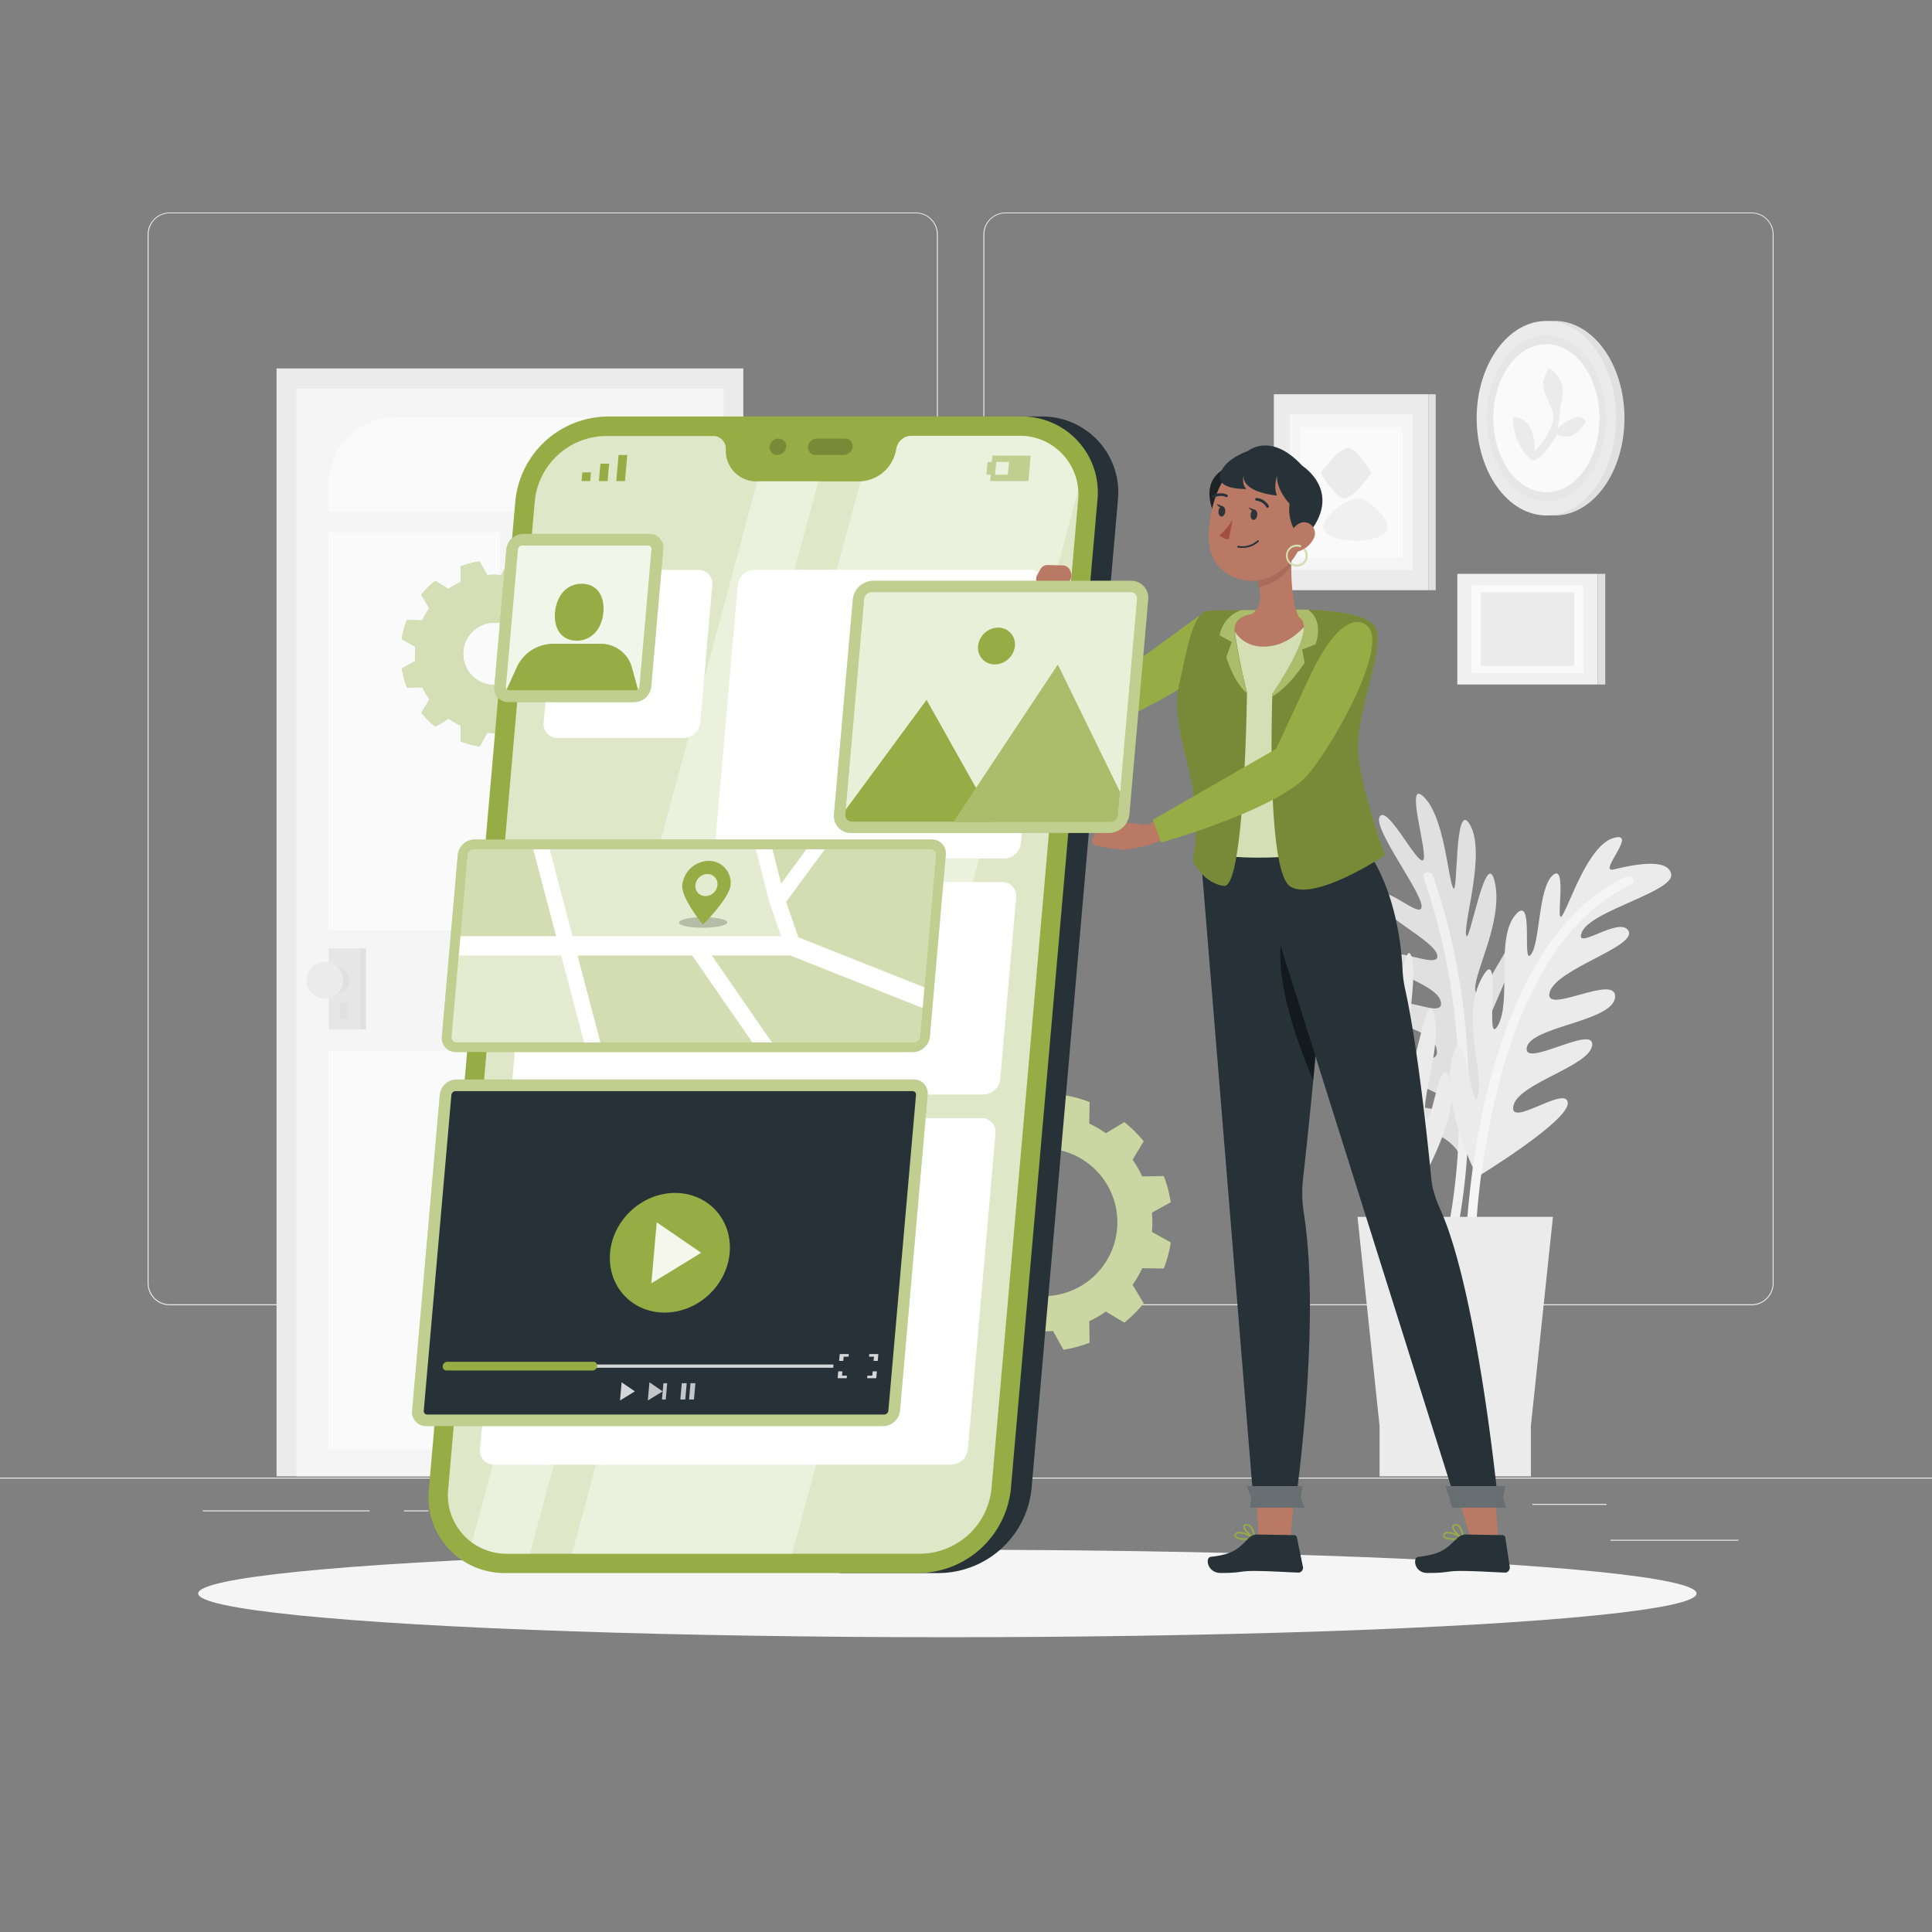 <svg xmlns="http://www.w3.org/2000/svg" viewBox="0 0 500 500"><rect x="0" y="0" width="500" height="500" fill="#808080" stroke="none"/><g id="freepik--background-complete--inject-2"><rect x="416.78" y="398.49" width="33.12" height="0.25" style="fill:#ebebeb"></rect><rect x="322.53" y="401.21" width="8.69" height="0.25" style="fill:#ebebeb"></rect><rect x="396.59" y="389.21" width="19.19" height="0.25" style="fill:#ebebeb"></rect><rect x="52.46" y="390.89" width="43.19" height="0.25" style="fill:#ebebeb"></rect><rect x="104.56" y="390.89" width="6.33" height="0.25" style="fill:#ebebeb"></rect><rect x="131.47" y="395.11" width="93.68" height="0.25" style="fill:#ebebeb"></rect><path d="M237,337.8H43.92a5.71,5.71,0,0,1-5.71-5.71V60.66A5.71,5.71,0,0,1,43.92,55H237a5.71,5.71,0,0,1,5.71,5.71V332.09A5.71,5.71,0,0,1,237,337.8ZM43.92,55.2a5.47,5.47,0,0,0-5.46,5.46V332.09a5.47,5.47,0,0,0,5.46,5.46H237a5.47,5.47,0,0,0,5.46-5.46V60.66A5.47,5.47,0,0,0,237,55.2Z" style="fill:#ebebeb"></path><path d="M453.31,337.8H260.21a5.72,5.72,0,0,1-5.71-5.71V60.66A5.72,5.72,0,0,1,260.21,55h193.1A5.71,5.71,0,0,1,459,60.66V332.09A5.71,5.71,0,0,1,453.31,337.8ZM260.21,55.2a5.47,5.47,0,0,0-5.46,5.46V332.09a5.47,5.47,0,0,0,5.46,5.46h193.1a5.47,5.47,0,0,0,5.46-5.46V60.66a5.47,5.47,0,0,0-5.46-5.46Z" style="fill:#ebebeb"></path><rect y="382.4" width="500" height="0.25" style="fill:#ebebeb"></rect><rect x="71.57" y="95.35" width="120.8" height="286.73" style="fill:#ebebeb"></rect><rect x="76.7" y="100.54" width="110.53" height="281.54" style="fill:#f5f5f5"></rect><rect x="85.07" y="137.68" width="44.31" height="103.11" style="fill:#fafafa"></rect><rect x="135.15" y="137.68" width="44.31" height="103.11" style="fill:#fafafa"></rect><rect x="85.07" y="271.98" width="94.39" height="103.11" style="fill:#fafafa"></rect><path d="M102.35,108h59.83a17.28,17.28,0,0,1,17.28,17.28v7.05a0,0,0,0,1,0,0H85.07a0,0,0,0,1,0,0V125.3A17.28,17.28,0,0,1,102.35,108Z" style="fill:#fafafa"></path><rect x="85.07" y="245.43" width="8.06" height="21" style="fill:#e6e6e6"></rect><rect x="93.12" y="245.43" width="1.58" height="21" transform="translate(187.83 511.87) rotate(180)" style="fill:#e0e0e0"></rect><path d="M90.46,253.68a3.4,3.4,0,1,1-3.4-3.39A3.4,3.4,0,0,1,90.46,253.68Z" style="fill:#e0e0e0"></path><rect x="88.06" y="259.56" width="1.75" height="4.25" style="fill:#e0e0e0"></rect><circle cx="84.07" cy="253.68" r="4.75" style="fill:#ebebeb"></circle><path d="M378.29,300.18s13.8-13,13.57-21.55-8.62,11.48-8.82,7.27,9.54-16.3,9.95-24.56-9.91,14.82-10.46,11,9.45-21.05,9.37-27.05-8.74,15.21-10,11.46,7.21-17.77,5-28.26-6.77,17-7.47,13.54,5.16-21.43,1-28.59-3,19.39-4.39,16.3-2.27-18.31-7.54-23.49,1.39,15.33-.23,16.37-9.14-14.24-11.17-11.34,10.69,19.31,10.81,23.23-10.26-6.55-11.19-2.3,14.45,10.94,15.24,15-12.8-3.21-12.74,1,12.93,6.44,13.7,11.2-12.61-3.45-11.87,2.14,9.73,4.49,10.76,10-9.3-.77-8.91,4.46,10.71,5.81,11.79,9.8-9.85-1.86-9.55,2.38S376.14,292.91,378.29,300.18Z" style="fill:#e0e0e0"></path><path d="M377.15,318.68a163.48,163.48,0,0,0,2.9-29.2c.52-21.29-2.16-42.76-9.25-62.89-.52-1.47-2.91-.94-2.39.54,7,20,9.7,41.17,9.19,62.27A160,160,0,0,1,374.81,318c-.31,1.53,2,2.27,2.34.73Z" style="fill:#f0f0f0"></path><path d="M382.33,304.58s-9.59-18.36-6.53-30.8,5.3,16.52,6.73,9.59S378,263,383.55,253s.41,18.76,4.08,12.44S387,243,392.12,236.86s1.63,13.26,4.07,10.2,1.84-17.33,5.72-20.6.4,13.67,2.44,10.4,6.73-18.15,13.26-20-4.28,9.17,0,8.15,14.07-3.26,14.89,1.23-20.6,9.38-23.05,14.89,9.79-4.29,12-.21-18.77,9.79-20.4,15.91,17.34-5.1,16.93,1.23-21.83,7.54-22.85,13.05,17.55-6.12,16.93-.61-19.17,9.79-20.39,15.7,13.66-5.5,14.07-.81S382.33,304.58,382.33,304.58Z" style="fill:#ebebeb"></path><path d="M368.77,304s9.28-16.55,6.51-24.63S370.49,293,369,289s4.23-18.4,2.15-26.4-5,17.1-6.71,13.56,2.73-22.9.86-28.6-3.8,17.13-6.13,13.92,1.57-19.11-3.64-28.48-1.37,18.28-3.08,15.16-1.48-22-7.58-27.58,3,19.39.69,16.86-7.65-16.79-14.23-20.16,5.91,14.22,4.68,15.69-13-10.85-14.05-7.48,16,15.23,17.26,18.94-11.75-3.19-11.37,1.15,17.07,6.12,19,9.76-13.17.77-11.86,4.75,14.26,2.28,16.42,6.59-13.06.48-10.69,5.59,10.63,1.38,13.26,6.33-9.1,2-7.16,6.92,11.95,2.34,14.17,5.83-10,1.16-8.4,5.12S364.55,297.74,368.77,304Z" style="fill:#ebebeb"></path><path d="M373.22,322a164.55,164.55,0,0,0-6-28.73c-5.88-20.47-14.85-40.16-27.64-57.26-.93-1.24-3.06,0-2.11,1.24,12.67,16.94,21.57,36.38,27.39,56.67A161.09,161.09,0,0,1,370.77,322c.15,1.55,2.6,1.56,2.45,0Z" style="fill:#f0f0f0"></path><path d="M381.92,319.67a175.93,175.93,0,0,1,3-25.37c2.94-16.17,7.63-32.69,16.67-46.58,5.15-7.93,11.9-14.72,20.53-18.77,1.43-.67.19-2.78-1.23-2.12-15.44,7.26-24.69,22.71-30.56,38.09-5.45,14.32-8.47,29.57-10.07,44.78-.35,3.31-.66,6.64-.77,10-.05,1.58,2.39,1.57,2.45,0Z" style="fill:#f5f5f5"></path><polygon points="401.9 314.92 351.32 314.92 357.03 369.03 357.03 382.08 396.19 382.08 396.19 369.03 401.9 314.92" style="fill:#ebebeb"></polygon><rect x="377.15" y="148.51" width="36.33" height="28.64" style="fill:#f0f0f0"></rect><rect x="413.48" y="148.51" width="1.96" height="28.64" style="fill:#e0e0e0"></rect><rect x="380.86" y="151.43" width="28.92" height="22.8" style="fill:#fafafa"></rect><rect x="383.24" y="153.31" width="24.16" height="19.05" style="fill:#ebebeb"></rect><rect x="329.67" y="102.03" width="39.99" height="50.71" style="fill:#ebebeb"></rect><rect x="369.66" y="102.03" width="1.91" height="50.71" style="fill:#e0e0e0"></rect><rect x="333.75" y="107.2" width="31.83" height="40.37" style="fill:#f5f5f5"></rect><rect x="336.37" y="110.53" width="26.59" height="33.73" style="fill:#fafafa"></rect><path d="M354.93,122.43s-4.7,6.65-7.12,6.54c-2.21-.1-6-6.54-6-6.54s4.7-6.65,7.12-6.54C351.17,116,354.93,122.43,354.93,122.43Z" style="fill:#ebebeb"></path><path d="M342.63,137.15c-1.39-2.68,5.87-8.31,8.89-8.18,2.77.12,8.54,5.63,7.46,8.18C357.4,140.92,344.51,140.78,342.63,137.15Z" style="fill:#f0f0f0"></path><ellipse cx="402.36" cy="108.23" rx="18.05" ry="25.17" style="fill:#e0e0e0"></ellipse><ellipse cx="400.21" cy="108.23" rx="18.05" ry="25.17" style="fill:#ebebeb"></ellipse><ellipse cx="400.21" cy="108.23" rx="15.38" ry="21.44" style="fill:#e6e6e6"></ellipse><ellipse cx="400.21" cy="108.23" rx="13.74" ry="19.16" style="fill:#fafafa"></ellipse><path d="M395.9,118.64A13.81,13.81,0,0,1,391.66,108s5.67-.66,5.5,8.84c0,0,6.39-6.63,4.5-10.84-2.94-6.56-2.94-6.56-.86-10.66,0,0,5.57,2.25,3,9.83A23.8,23.8,0,0,1,403,111s5.61-5.37,7.41-1.85c0,0-3,5.69-7.41,3.32C403,112.44,398,121.16,395.9,118.64Z" style="fill:#ebebeb"></path></g><g id="freepik--Shadow--inject-2"><ellipse id="freepik--path--inject-2" cx="245.18" cy="412.39" rx="193.89" ry="11.32" style="fill:#f5f5f5"></ellipse></g><g id="freepik--Gears--inject-2"><path d="M298.23,316.33c0-.84-.05-1.67-.12-2.49l4.88-2.71a33.26,33.26,0,0,0-1.81-6.77l-5.58.1a28,28,0,0,0-2.49-4.32l2.87-4.78a33.64,33.64,0,0,0-5-4.95l-4.78,2.87a28,28,0,0,0-4.31-2.5l.09-5.57a33.36,33.36,0,0,0-6.76-1.82l-2.71,4.88c-.83-.07-1.65-.11-2.49-.11s-1.67,0-2.49.11l-2.71-4.88a33.28,33.28,0,0,0-6.77,1.82l.09,5.57a28.44,28.44,0,0,0-4.31,2.5l-4.78-2.87a33.09,33.09,0,0,0-5,4.95l2.86,4.78a28,28,0,0,0-2.49,4.32l-5.57-.1a33.28,33.28,0,0,0-1.82,6.77l4.88,2.71c-.07.82-.11,1.65-.11,2.49s0,1.67.11,2.49l-4.88,2.71a33.19,33.19,0,0,0,1.82,6.76l5.57-.09a27.45,27.45,0,0,0,2.49,4.31l-2.86,4.78a33.64,33.64,0,0,0,5,5l4.78-2.87a29.31,29.31,0,0,0,4.31,2.5l-.09,5.57a32.63,32.63,0,0,0,6.77,1.81l2.71-4.88q1.23.12,2.49.12c.84,0,1.66,0,2.49-.12l2.71,4.88a32.71,32.71,0,0,0,6.76-1.81l-.09-5.57a28.8,28.8,0,0,0,4.31-2.5l4.78,2.87a34.2,34.2,0,0,0,5-5l-2.87-4.78a27.45,27.45,0,0,0,2.49-4.31l5.58.09a33.17,33.17,0,0,0,1.81-6.76l-4.88-2.71C298.18,318,298.23,317.17,298.23,316.33Zm-28.17,19.12a19.13,19.13,0,1,1,19.12-19.12A19.12,19.12,0,0,1,270.06,335.45Z" style="fill:#96AD46"></path><path d="M298.23,316.33c0-.84-.05-1.67-.12-2.49l4.88-2.71a33.26,33.26,0,0,0-1.81-6.77l-5.58.1a28,28,0,0,0-2.49-4.32l2.87-4.78a33.64,33.64,0,0,0-5-4.95l-4.78,2.87a28,28,0,0,0-4.31-2.5l.09-5.57a33.36,33.36,0,0,0-6.76-1.82l-2.71,4.88c-.83-.07-1.65-.11-2.49-.11s-1.67,0-2.49.11l-2.71-4.88a33.28,33.28,0,0,0-6.77,1.82l.09,5.57a28.44,28.44,0,0,0-4.31,2.5l-4.78-2.87a33.09,33.09,0,0,0-5,4.95l2.86,4.78a28,28,0,0,0-2.49,4.32l-5.57-.1a33.28,33.28,0,0,0-1.82,6.77l4.88,2.71c-.07.82-.11,1.65-.11,2.49s0,1.67.11,2.49l-4.88,2.71a33.19,33.19,0,0,0,1.82,6.76l5.57-.09a27.45,27.45,0,0,0,2.49,4.31l-2.86,4.78a33.64,33.64,0,0,0,5,5l4.78-2.87a29.31,29.31,0,0,0,4.31,2.5l-.09,5.57a32.63,32.63,0,0,0,6.77,1.81l2.71-4.88q1.23.12,2.49.12c.84,0,1.66,0,2.49-.12l2.71,4.88a32.71,32.71,0,0,0,6.76-1.81l-.09-5.57a28.8,28.8,0,0,0,4.31-2.5l4.78,2.87a34.2,34.2,0,0,0,5-5l-2.87-4.78a27.45,27.45,0,0,0,2.49-4.31l5.58.09a33.17,33.17,0,0,0,1.81-6.76l-4.88-2.71C298.18,318,298.23,317.17,298.23,316.33Zm-28.17,19.12a19.13,19.13,0,1,1,19.12-19.12A19.12,19.12,0,0,1,270.06,335.45Z" style="fill:#fff;opacity:0.5"></path><path d="M148.41,169.21c0-.61,0-1.21-.09-1.81l3.55-2a24.61,24.61,0,0,0-1.32-4.92l-4.05.07a19.5,19.5,0,0,0-1.82-3.13l2.09-3.48a24.5,24.5,0,0,0-3.6-3.6l-3.48,2.08a20.22,20.22,0,0,0-3.13-1.81l.06-4a23.09,23.09,0,0,0-4.91-1.32l-2,3.54c-.6-.05-1.2-.08-1.81-.08s-1.22,0-1.81.08l-2-3.54a23.18,23.18,0,0,0-4.92,1.32l.07,4a20.32,20.32,0,0,0-3.14,1.81l-3.47-2.08a24.57,24.57,0,0,0-3.61,3.6l2.09,3.48a20.28,20.28,0,0,0-1.82,3.13l-4-.07a24.61,24.61,0,0,0-1.32,4.92l3.55,2c0,.6-.08,1.2-.08,1.81s0,1.21.08,1.81L104,173a24.43,24.43,0,0,0,1.32,4.92l4-.07a20.86,20.86,0,0,0,1.82,3.14l-2.09,3.47a24.57,24.57,0,0,0,3.61,3.6l3.47-2.08a20.32,20.32,0,0,0,3.14,1.81l-.07,4.05a23.18,23.18,0,0,0,4.92,1.32l2-3.54c.59,0,1.2.08,1.81.08s1.21,0,1.81-.08l2,3.54a23.09,23.09,0,0,0,4.91-1.32l-.06-4.05a20.22,20.22,0,0,0,3.13-1.81l3.48,2.08a24.5,24.5,0,0,0,3.6-3.6L144.68,181a20,20,0,0,0,1.82-3.14l4.05.07a24.43,24.43,0,0,0,1.32-4.92l-3.55-2C148.37,170.42,148.41,169.82,148.41,169.21Zm-20.48,8.07a8.07,8.07,0,1,1,8.07-8.07A8.07,8.07,0,0,1,127.93,177.28Z" style="fill:#96AD46"></path><path d="M148.41,169.21c0-.61,0-1.21-.09-1.81l3.55-2a24.61,24.61,0,0,0-1.32-4.92l-4.05.07a19.5,19.5,0,0,0-1.82-3.13l2.09-3.48a24.5,24.5,0,0,0-3.6-3.6l-3.48,2.08a20.22,20.22,0,0,0-3.13-1.81l.06-4a23.09,23.09,0,0,0-4.91-1.32l-2,3.54c-.6-.05-1.2-.08-1.81-.08s-1.22,0-1.81.08l-2-3.54a23.18,23.18,0,0,0-4.92,1.32l.07,4a20.32,20.32,0,0,0-3.14,1.81l-3.47-2.08a24.57,24.57,0,0,0-3.61,3.6l2.09,3.48a20.28,20.28,0,0,0-1.82,3.13l-4-.07a24.61,24.61,0,0,0-1.32,4.92l3.55,2c0,.6-.08,1.2-.08,1.81s0,1.21.08,1.81L104,173a24.43,24.43,0,0,0,1.32,4.92l4-.07a20.86,20.86,0,0,0,1.82,3.14l-2.09,3.47a24.57,24.57,0,0,0,3.61,3.6l3.47-2.08a20.32,20.32,0,0,0,3.14,1.81l-.07,4.05a23.18,23.18,0,0,0,4.92,1.32l2-3.54c.59,0,1.2.08,1.81.08s1.21,0,1.81-.08l2,3.54a23.09,23.09,0,0,0,4.91-1.32l-.06-4.05a20.22,20.22,0,0,0,3.13-1.81l3.48,2.08a24.5,24.5,0,0,0,3.6-3.6L144.68,181a20,20,0,0,0,1.82-3.14l4.05.07a24.43,24.43,0,0,0,1.32-4.92l-3.55-2C148.37,170.42,148.41,169.82,148.41,169.21Zm-20.48,8.07a8.07,8.07,0,1,1,8.07-8.07A8.07,8.07,0,0,1,127.93,177.28Z" style="fill:#fff;opacity:0.6"></path></g><g id="freepik--Device--inject-2"><path d="M269.41,107.79h-26L217.26,407.1h26a24.27,24.27,0,0,0,23.7-21.79L289.3,129.58A19.65,19.65,0,0,0,269.41,107.79Z" style="fill:#263238"></path><path d="M237.91,407.1h-107A19.65,19.65,0,0,1,111,385.31l22.38-255.73a24.26,24.26,0,0,1,23.7-21.79h107A19.65,19.65,0,0,1,284,129.58L261.61,385.31A24.26,24.26,0,0,1,237.91,407.1Z" style="fill:#96AD46"></path><path d="M263.66,112.79H235.85A4,4,0,0,0,232,116l-.18.87a9.87,9.87,0,0,1-9.44,7.72H195.92a7.94,7.94,0,0,1-8.09-7.72l0-.87a3.24,3.24,0,0,0-3.31-3.16H156.67a18.69,18.69,0,0,0-18.26,16.79L116,385.31a15.14,15.14,0,0,0,15.33,16.79h107a18.7,18.7,0,0,0,18.26-16.79L279,129.58A15.14,15.14,0,0,0,263.66,112.79Z" style="fill:#96AD46"></path><path d="M263.66,112.79H235.85A4,4,0,0,0,232,116l-.18.87a9.87,9.87,0,0,1-9.44,7.72H195.92a7.94,7.94,0,0,1-8.09-7.72l0-.87a3.24,3.24,0,0,0-3.31-3.16H156.67a18.69,18.69,0,0,0-18.26,16.79L116,385.31a15.14,15.14,0,0,0,15.33,16.79h107a18.7,18.7,0,0,0,18.26-16.79L279,129.58A15.14,15.14,0,0,0,263.66,112.79Z" style="fill:#fff;opacity:0.7"></path><g style="opacity:0.2"><path d="M203.45,115.62a2.37,2.37,0,0,1-2.32,2.13,1.91,1.91,0,0,1-1.93-2.13,2.36,2.36,0,0,1,2.31-2.12A1.92,1.92,0,0,1,203.45,115.62Z"></path><path d="M218.7,113.5h-7.29a2.36,2.36,0,0,0-2.31,2.12,1.92,1.92,0,0,0,1.94,2.13h7.29a2.37,2.37,0,0,0,2.31-2.13A1.92,1.92,0,0,0,218.7,113.5Z"></path></g><polygon points="150.5 124.5 152.75 124.5 152.94 122.25 150.69 122.25 150.5 124.5" style="fill:#96AD46"></polygon><polygon points="155.19 122.25 155 124.5 157.25 124.5 157.44 122.25 157.64 120 155.39 120 155.19 122.25" style="fill:#96AD46"></polygon><polygon points="160.09 117.75 159.89 120 159.69 122.25 159.5 124.5 161.75 124.5 161.94 122.25 162.14 120 162.34 117.75 160.09 117.75" style="fill:#96AD46"></polygon><path d="M256.83,117.9l-.14,1.65h-1.1l-.29,3.3h1.1l-.15,1.65h9.9l.58-6.6Zm4,4.95h-3.3l.29-3.3h3.3Z" style="fill:#96AD46"></path><g style="opacity:0.4"><path d="M196,124.54,122.14,399.17a15.52,15.52,0,0,0,9.22,2.93h5.77l74.65-277.56Z" style="fill:#fff"></path><path d="M263.66,112.79H235.85A4,4,0,0,0,232,116l-.18.87a9.89,9.89,0,0,1-9.1,7.71L148.05,402.1H205l74-275.17A15.07,15.07,0,0,0,263.66,112.79Z" style="fill:#fff"></path></g></g><g id="freepik--Interface--inject-2"><path d="M176.89,191H144.33a3.59,3.59,0,0,1-3.64-4l3.11-35.52a4.43,4.43,0,0,1,4.33-4H180.7a3.58,3.58,0,0,1,3.63,4L181.23,187A4.45,4.45,0,0,1,176.89,191Z" style="fill:#fff"></path><path d="M259.87,222.18H188.74a3.59,3.59,0,0,1-3.64-4l5.84-66.74a4.43,4.43,0,0,1,4.33-4H266.4a3.6,3.6,0,0,1,3.64,4l-5.84,66.74A4.43,4.43,0,0,1,259.87,222.18Z" style="fill:#fff"></path><path d="M254.52,283.27H136.25a3.6,3.6,0,0,1-3.64-4l4.11-47a4.45,4.45,0,0,1,4.34-4H259.33a3.6,3.6,0,0,1,3.64,4l-4.11,47A4.45,4.45,0,0,1,254.52,283.27Z" style="fill:#fff"></path><path d="M246.14,379.06H127.87a3.6,3.6,0,0,1-3.64-4l7.15-81.69a4.43,4.43,0,0,1,4.34-4H254a3.58,3.58,0,0,1,3.63,4l-7.14,81.69A4.45,4.45,0,0,1,246.14,379.06Z" style="fill:#fff"></path><path d="M164.14,181.7H131.58a3.59,3.59,0,0,1-3.64-4l3.11-35.53a4.44,4.44,0,0,1,4.34-4H168a3.6,3.6,0,0,1,3.64,4l-3.11,35.53A4.44,4.44,0,0,1,164.14,181.7Z" style="fill:#96AD46"></path><path d="M164.14,181.7H131.58a3.59,3.59,0,0,1-3.64-4l3.11-35.53a4.44,4.44,0,0,1,4.34-4H168a3.6,3.6,0,0,1,3.64,4l-3.11,35.53A4.44,4.44,0,0,1,164.14,181.7Z" style="fill:#fff;opacity:0.4"></path><path d="M168.59,142.19a.9.9,0,0,0-.9-1H135.12a1.1,1.1,0,0,0-1.07,1l-3.11,35.53a.89.89,0,0,0,.9,1h32.57a1.1,1.1,0,0,0,1.07-1Z" style="fill:#fff;opacity:0.8"></path><path d="M156.16,158.44c-.36,4.07-2.84,7.37-6.91,7.37s-6-3.3-5.61-7.37,2.83-7.37,6.9-7.37S156.51,154.37,156.16,158.44Z" style="fill:#96AD46"></path><path d="M163.54,172.71a8.35,8.35,0,0,0-8.21-6.1H143a10.37,10.37,0,0,0-9.27,6.1l-2.59,5.7a.89.89,0,0,0,.67.29h32.57a1.08,1.08,0,0,0,.72-.29Z" style="fill:#96AD46"></path><path d="M228.58,369.06H110.31a3.6,3.6,0,0,1-3.64-4l7.15-81.69a4.43,4.43,0,0,1,4.33-4H236.42a3.6,3.6,0,0,1,3.64,4l-7.15,81.69A4.44,4.44,0,0,1,228.58,369.06Z" style="fill:#96AD46"></path><path d="M228.58,369.06H110.31a3.6,3.6,0,0,1-3.64-4l7.15-81.69a4.43,4.43,0,0,1,4.33-4H236.42a3.6,3.6,0,0,1,3.64,4l-7.15,81.69A4.44,4.44,0,0,1,228.58,369.06Z" style="fill:#fff;opacity:0.4"></path><path d="M236.16,282.39H117.89a1.08,1.08,0,0,0-1.07,1l-7.15,81.69a.89.89,0,0,0,.9,1H228.84a1.11,1.11,0,0,0,1.07-1l7.15-81.69A.89.89,0,0,0,236.16,282.39Z" style="fill:#263238"></path><ellipse cx="173.36" cy="324.22" rx="16.17" ry="14.82" transform="translate(-176.07 209.89) rotate(-43.75)" style="fill:#96AD46"></ellipse><polygon points="181.46 324.22 168.57 332.12 169.96 316.33 181.46 324.22" style="fill:#fff;opacity:0.9"></polygon><polygon points="215.64 353.97 116.51 353.97 116.58 353.14 215.71 353.14 215.64 353.97" style="fill:#fff;opacity:0.8"></polygon><path d="M154.56,353.55a1.24,1.24,0,0,1-1.22,1.13H115.57a1,1,0,0,1-1-1.13h0a1.24,1.24,0,0,1,1.22-1.12h37.77a1,1,0,0,1,1,1.12Z" style="fill:#96AD46"></path><g style="opacity:0.8"><polygon points="224.91 351.1 226.18 351.1 226.09 352.2 227.16 352.2 227.32 350.43 224.97 350.43 224.91 351.1" style="fill:#fff"></polygon><polygon points="218.24 352.2 218.34 351.1 219.61 351.1 219.67 350.43 217.32 350.43 217.16 352.2 218.24 352.2" style="fill:#fff"></polygon><polygon points="219.19 356.01 217.91 356.01 218.01 354.91 216.93 354.91 216.77 356.68 219.13 356.68 219.19 356.01" style="fill:#fff"></polygon><polygon points="225.85 354.91 225.75 356.01 224.48 356.01 224.42 356.68 226.77 356.68 226.93 354.91 225.85 354.91" style="fill:#fff"></polygon></g><g style="opacity:0.8"><polygon points="167.66 362.44 171.5 360.09 168.07 357.73 167.66 362.44" style="fill:#fff;opacity:0.9"></polygon><polygon points="171.69 357.98 171.5 360.09 171.32 362.19 172.3 362.19 172.67 357.98 171.69 357.98" style="fill:#fff;opacity:0.9"></polygon></g><g style="opacity:0.8"><polygon points="176.07 362.19 177.35 362.19 177.72 357.98 176.44 357.98 176.07 362.19" style="fill:#fff;opacity:0.9"></polygon><polygon points="178.7 357.98 178.33 362.19 179.6 362.19 179.97 357.98 178.7 357.98" style="fill:#fff;opacity:0.9"></polygon></g><polygon points="164.3 360.09 160.46 362.44 160.87 357.73 164.3 360.09" style="fill:#fff;opacity:0.8"></polygon><path d="M236.3,272.26H118a3.6,3.6,0,0,1-3.64-4l4.11-47a4.45,4.45,0,0,1,4.34-4H241.11a3.59,3.59,0,0,1,3.64,4l-4.11,47A4.45,4.45,0,0,1,236.3,272.26Z" style="fill:#96AD46"></path><path d="M236.3,272.26H118a3.6,3.6,0,0,1-3.64-4l4.11-47a4.45,4.45,0,0,1,4.34-4H241.11a3.59,3.59,0,0,1,3.64,4l-4.11,47A4.45,4.45,0,0,1,236.3,272.26Z" style="fill:#fff;opacity:0.4"></path><path d="M240.89,219.8H122.62a1.65,1.65,0,0,0-1.62,1.48l-4.11,47a1.35,1.35,0,0,0,1.36,1.49H236.52a1.67,1.67,0,0,0,1.62-1.49l4.11-47A1.34,1.34,0,0,0,240.89,219.8Z" style="fill:#fff;opacity:0.3"></path><polygon points="146.78 244.78 203.78 244.78 200.98 231.04 197.23 219.8 139.72 219.8 146.78 244.78" style="fill:#fff;opacity:0.4"></polygon><path d="M146.78,244.78l-27.92,1-2,22.49a1.35,1.35,0,0,0,1.36,1.49h35.64Z" style="fill:#fff;opacity:0.4"></path><polygon points="238.78 260.88 239.25 255.53 206.61 242.57 203.45 233.41 213.46 219.8 208.69 219.8 202.16 228.68 199.9 219.8 195.63 219.8 198.96 233.03 202.16 242.28 148.16 242.28 142.25 219.8 138.01 219.8 143.92 242.28 119.17 242.28 118.73 247.28 145.24 247.28 151.15 269.76 155.38 269.76 149.47 247.28 179.14 247.28 194.69 269.76 199.76 269.76 184.21 247.28 204.51 247.28 238.78 260.88" style="fill:#fff"></polygon><ellipse cx="181.98" cy="238.72" rx="6.25" ry="1.37" transform="translate(-1.06 0.81) rotate(-0.25)" style="opacity:0.2"></ellipse><path d="M183.37,222.8a7,7,0,0,0-6.8,6.25c-.3,3.45,5.36,10.25,5.36,10.25s6.84-6.8,7.14-10.25A5.64,5.64,0,0,0,183.37,222.8Zm-.8,9.1a2.57,2.57,0,0,1-2.6-2.85,3.18,3.18,0,0,1,3.1-2.85,2.57,2.57,0,0,1,2.6,2.85A3.16,3.16,0,0,1,182.57,231.9Z" style="fill:#96AD46"></path></g><g id="freepik--Character--inject-2"><polygon points="335.46 380.99 333.89 398.95 325.75 398.95 324.91 380.99 335.46 380.99" style="fill:#b97964"></polygon><path d="M322.09,398.51a3.62,3.62,0,0,1-2.5-.7.77.77,0,0,1,0-.88,1,1,0,0,1,.64-.46c1.43-.37,4.38,1.39,4.51,1.46a.23.23,0,0,1,.1.22.23.23,0,0,1-.17.16A15.26,15.26,0,0,1,322.09,398.51Zm-1.33-1.69a1.2,1.2,0,0,0-.38.05.56.56,0,0,0-.41.27c-.15.25-.1.37,0,.44.38.57,2.54.62,4.13.45A9.25,9.25,0,0,0,320.76,396.82Z" style="fill:#96AD46"></path><path d="M324.68,398.31h-.09c-1-.47-3-2.36-2.83-3.32,0-.23.2-.51.76-.55a1.48,1.48,0,0,1,1.12.36c1.07.91,1.26,3.22,1.27,3.33a.19.19,0,0,1-.09.18A.23.23,0,0,1,324.68,398.31Zm-2-3.5h-.12c-.36,0-.39.17-.4.22-.06.58,1.26,2.05,2.3,2.7a4.7,4.7,0,0,0-1.09-2.64,1,1,0,0,0-.69-.27Z" style="fill:#96AD46"></path><path d="M325.6,397.13l9.32.16a.74.74,0,0,1,.72.6l1.56,7.61a1.26,1.26,0,0,1-1,1.48,1.23,1.23,0,0,1-.27,0c-3.35-.11-6.34-.35-10.52-.41-4.94-.08-3.69.53-9.5.51-3.5,0-4.07-4-2.58-4.17,6.8-.74,7.54-2.77,10.2-5.16A3,3,0,0,1,325.6,397.13Z" style="fill:#263238"></path><path d="M311,224.38l13.33,163.28h11.1s6.47-45.26,2-73.72a34.38,34.38,0,0,1-.18-9.12c1.38-12.26,4.76-43.7,4.31-54.33,0,0,5.65-12.78,1.16-30.55H311Z" style="fill:#263238"></path><polygon points="337.04 384.6 336.58 387.66 337.59 390.16 323.52 390.16 323.89 387.66 322.69 384.6 337.04 384.6" style="fill:#263238"></polygon><polygon points="337.04 384.6 336.58 387.66 337.59 390.16 323.52 390.16 323.89 387.66 322.69 384.6 337.04 384.6" style="fill:#fff;opacity:0.3"></polygon><path d="M336.75,239.7l5.84,7.83a24.75,24.75,0,0,1-1,3c.28,6.65-.69,18.68-1.72,29.08-11.33-26.56-8.1-36.87-8.1-36.87Z" style="opacity:0.5"></path><path d="M278.49,160.9l-3.94-6.66L277,150a2.18,2.18,0,0,0,.15-1.83l-.19-.48a2.12,2.12,0,0,0-1.93-1.36l-3.86-.11a2.12,2.12,0,0,0-1.92,1.11l-.79,1.43a2.5,2.5,0,0,0-.07,2.26l1.66,3.59,3.08,8.26Z" style="fill:#b97964"></path><path d="M309.84,159.73,287.35,176.1l-10.57-19.77-6,2.6s9.25,30,14.63,28.75S306,179,310.91,173.81c2.49-2.59,4.38-7.36,1.92-13.26A2,2,0,0,0,309.84,159.73Z" style="fill:#96AD46"></path><path d="M318.25,120.76s-7.95,2.08-4.27,11.66c0,0,3.95-1,4.6-3.6s1.25-6.15,1.25-6.15Z" style="fill:#263238"></path><path d="M318.25,120.76s-7.95,2.08-4.27,11.66c0,0,3.95-1,4.6-3.6s1.25-6.15,1.25-6.15Z" style="opacity:0.3"></path><polygon points="337.01 158.78 322.5 158.31 316.5 159.17 315.69 170.11 327.38 174 339.85 171.51 340.5 160.97 339.61 158.87 337.01 158.78" style="fill:#b97964"></polygon><polygon points="375.44 380.53 380.81 398.95 387.8 398.95 386.39 379.98 375.44 380.53" style="fill:#b97964"></polygon><path d="M376,398.51c-1.06,0-2.14-.23-2.46-.7a.77.77,0,0,1,.08-.88,1.12,1.12,0,0,1,.66-.46c1.46-.37,4.31,1.39,4.44,1.46a.2.2,0,0,1,.08.22.23.23,0,0,1-.17.16A15.45,15.45,0,0,1,376,398.51Zm-1.24-1.69a1.31,1.31,0,0,0-.39.05.59.59,0,0,0-.42.27c-.16.25-.12.37-.07.44.36.57,2.51.62,4.11.45A8.77,8.77,0,0,0,374.74,396.82Z" style="fill:#96AD46"></path><path d="M378.58,398.31h-.09c-1-.47-2.91-2.36-2.66-3.32,0-.23.23-.51.79-.55a1.41,1.41,0,0,1,1.1.36c1,.91,1.1,3.22,1.1,3.33a.22.22,0,0,1-.1.18A.23.23,0,0,1,378.58,398.31Zm-1.85-3.5h-.11c-.37,0-.4.17-.42.22-.09.58,1.15,2.05,2.16,2.7a4.48,4.48,0,0,0-.95-2.64,1,1,0,0,0-.68-.27Z" style="fill:#96AD46"></path><path d="M379.56,397.13l9.31.16a.71.71,0,0,1,.7.6l1.15,7.61a1.33,1.33,0,0,1-1,1.48,1.14,1.14,0,0,1-.26,0c-3.36-.11-6.33-.35-10.51-.41-4.93-.08-3.72.53-9.52.51-3.5,0-3.86-4-2.37-4.17,6.84-.74,7.69-2.77,10.47-5.16A3.18,3.18,0,0,1,379.56,397.13Z" style="fill:#263238"></path><path d="M323.6,219.94l52.85,167.72H387.6s-5.33-53.92-15-75a26.27,26.27,0,0,1-2.24-8.24c-1-10.35-3.68-34.83-6.69-48.31a30,30,0,0,1-.69-5.17c-.26-5.78-1.7-20.2-9.22-31Z" style="fill:#263238"></path><polygon points="389.57 384.6 388.95 387.66 389.83 390.16 375.76 390.16 375.15 387.66 374.11 384.6 389.57 384.6" style="fill:#263238"></polygon><polygon points="389.57 384.6 388.95 387.66 389.83 390.16 375.76 390.16 375.15 387.66 374.11 384.6 389.57 384.6" style="fill:#fff;opacity:0.3"></polygon><path d="M338.83,160.59s-4.65,7.1-12.32,6.75c-7.26-.33-8.51-7.58-8.51-7.58l-.92,11.08-.91,26.83,1.16,11.38-.08,12.54a105.08,105.08,0,0,0,20.5-.33s1.33-46,1.08-45.75,2.17-8,2.17-8v-3.34Z" style="fill:#96AD46"></path><path d="M338.83,160.59s-4.65,7.1-12.32,6.75c-7.26-.33-8.51-7.58-8.51-7.58l-.92,11.08-.91,26.83,1.16,11.38-.08,12.54a105.08,105.08,0,0,0,20.5-.33s1.33-46,1.08-45.75,2.17-8,2.17-8v-3.34Z" style="fill:#fff;opacity:0.6"></path><path d="M331.44,157.93s24-1.48,25,5.76-6,22.07-4.84,32.23,6.84,25.41,6.84,25.41-18.17,12.09-24.5,8.09-4.65-49.83-4.65-49.83,13.48-19.17,5.9-20.17-16.25-1.8-15.59,4.27a138.4,138.4,0,0,0,3.11,15.4s-.56,50.84-5.94,50.17-8.1-6.5-8.1-6.5a51,51,0,0,0,0-18.69c-1.9-10.48-5.38-18.72-3.49-27s3.49-18.86,7.49-19C316.08,157.83,331.44,157.93,331.44,157.93Z" style="fill:#96AD46"></path><path d="M331.44,157.93s24-1.48,25,5.76-6,22.07-4.84,32.23,6.84,25.41,6.84,25.41-18.17,12.09-24.5,8.09-4.65-49.83-4.65-49.83,13.48-19.17,5.9-20.17-16.25-1.8-15.59,4.27a138.4,138.4,0,0,0,3.11,15.4s-.56,50.84-5.94,50.17-8.1-6.5-8.1-6.5a51,51,0,0,0,0-18.69c-1.9-10.48-5.38-18.72-3.49-27s3.49-18.86,7.49-19C316.08,157.83,331.44,157.93,331.44,157.93Z" style="opacity:0.2"></path><path d="M321.3,157.89c5,0,10.14,0,10.14,0s3.07-.19,7.05-.1c1.58,1.09,3.68,3.6,2,8.93L337,168.09l.63,3.42s-4,6.34-8.41,8.74c0-.42,0-.66,0-.66s13.48-19.17,5.9-20.17-16.25-1.8-15.59,4.27a138.4,138.4,0,0,0,3.11,15.4v.28c-2.14-1.9-4-5.28-5.28-9.28l1.42-3.94-3.14-1.73A8.41,8.41,0,0,1,321.3,157.89Z" style="fill:#96AD46"></path><path d="M321.3,157.89c5,0,10.14,0,10.14,0s3.07-.19,7.05-.1c1.58,1.09,3.68,3.6,2,8.93L337,168.09l.63,3.42s-4,6.34-8.41,8.74c0-.42,0-.66,0-.66s13.48-19.17,5.9-20.17-16.25-1.8-15.59,4.27a138.4,138.4,0,0,0,3.11,15.4v.28c-2.14-1.9-4-5.28-5.28-9.28l1.42-3.94-3.14-1.73A8.41,8.41,0,0,1,321.3,157.89Z" style="fill:#fff;opacity:0.2"></path><path d="M322.68,166c-3.2-3.37-1.23-5.8-1.23-5.8,5.7-1.94,5.18-6.22,3.87-10.19l9.19-9.38c-.55,5-.75,16.48,2.52,20.48V162a78,78,0,0,0-8.64,4Z" style="fill:#b97964"></path><path d="M325.32,150l7.3-7.45,1.69.61c-.06.9-.09,1.88-.11,2.91-.92,1.89-3.14,4.55-8.33,5.89C325.72,151.29,325.53,150.63,325.32,150Z" style="opacity:0.1"></path><path d="M339.19,132.33c-2.23,8.5-3,12.14-8.19,15.7-7.84,5.35-17.78.77-18.15-8.22-.33-8.09,3.35-20.62,12.44-22.38a12,12,0,0,1,13.9,14.9Z" style="fill:#b97964"></path><path d="M319,134.52a19.23,19.23,0,0,1-3.37,4,3,3,0,0,0,2.39,1Z" style="fill:#a24e3f"></path><path d="M328.06,131.39a.35.35,0,0,0,.29-.52h0a4.09,4.09,0,0,0-3.15-2,.36.36,0,0,0-.36.34.35.35,0,0,0,.33.36,3.39,3.39,0,0,1,2.59,1.71A.35.35,0,0,0,328.06,131.39Z" style="fill:#263238"></path><path d="M314,128.82a.34.34,0,0,0,.17,0,3.39,3.39,0,0,1,3.08-.2.35.35,0,0,0,.47-.14h0a.36.36,0,0,0-.16-.47,4.11,4.11,0,0,0-3.75.21.35.35,0,0,0-.15.47.35.35,0,0,0,.33.19Z" style="fill:#263238"></path><path d="M321.58,141.8a7.17,7.17,0,0,1-1.22-.1.22.22,0,0,1-.17-.25h0a.21.21,0,0,1,.24-.18,5.83,5.83,0,0,0,5-1.4.22.22,0,0,1,.32.29A6,6,0,0,1,321.58,141.8Z" style="fill:#263238"></path><path d="M336.33,139a10.76,10.76,0,0,1-2.58-8.63s-3.42-3.5-3.25-7.25c0,0-1,3,0,5.12,0,0-8.87-.65-8.66-5.12,0,0-.58,2.25.75,3.42,0,0-7.88.33-6.82-3.75s7.25-6.09,7.25-6.09,5.88-5,14,3.84c0,0,9.58,6,2.79,16Z" style="fill:#263238"></path><path d="M339.88,139.53a6.37,6.37,0,0,1-3.77,3.13c-2.15.65-3.27-1.26-2.71-3.32.5-1.85,2.23-4.42,4.42-4.17a2.88,2.88,0,0,1,2.06,4.36Z" style="fill:#b97964"></path><path d="M325.38,133.31c-.07.73-.52,1.28-1,1.24s-.8-.68-.72-1.42.53-1.29,1-1.24S325.46,132.57,325.38,133.31Z" style="fill:#2e353a"></path><path d="M317.08,132.44c-.07.73-.52,1.28-1,1.24s-.81-.68-.73-1.42.53-1.29,1-1.24S317.17,131.7,317.08,132.44Z" style="fill:#2e353a"></path><path d="M316.56,131.08l-1.71-.69S315.61,131.86,316.56,131.08Z" style="fill:#2e353a"></path><path d="M324.86,132l-1.71-.69S323.92,132.73,324.86,132Z" style="fill:#2e353a"></path><path d="M335.59,146.64a2.84,2.84,0,0,0,2.09-4.76l-.37.33a2.34,2.34,0,1,1-1.72-.75,2.22,2.22,0,0,1,1,.2l.21-.46a2.9,2.9,0,0,0-1.16-.24,2.84,2.84,0,1,0,0,5.68Z" style="fill:#96AD46"></path><g style="opacity:0.6"><path d="M335.59,146.64a2.84,2.84,0,0,0,2.09-4.76l-.37.33a2.34,2.34,0,1,1-1.72-.75,2.22,2.22,0,0,1,1,.2l.21-.46a2.9,2.9,0,0,0-1.16-.24,2.84,2.84,0,1,0,0,5.68Z" style="fill:#fff"></path></g><path d="M305,209.05l-8.12,4.49-8.59-1.06a1.29,1.29,0,0,0-.9.21l-3.23,2.15a1.33,1.33,0,0,0-.42.43l-.93,1.59a1.34,1.34,0,0,0,1,2,54.31,54.31,0,0,0,7.38,1.08,47.36,47.36,0,0,0,6.42-1.37L309,214.49Z" style="fill:#b97964"></path><path d="M353.5,161.69c-4.66-3-10.18,4-14.71,13.74l-8.52,18.37-31.94,18.38,2.19,5.86s30.73-8.62,38.23-17.87S359.88,165.84,353.5,161.69Z" style="fill:#96AD46"></path><path d="M220.29,215.58H287a5.43,5.43,0,0,0,5.29-4.87l4.86-55.53a4.4,4.4,0,0,0-4.44-4.87H226a5.41,5.41,0,0,0-5.29,4.87l-4.86,55.53A4.39,4.39,0,0,0,220.29,215.58Z" style="fill:#96AD46"></path><g style="opacity:0.4"><path d="M220.29,215.58H287a5.43,5.43,0,0,0,5.29-4.87l4.86-55.53a4.4,4.4,0,0,0-4.44-4.87H226a5.41,5.41,0,0,0-5.29,4.87l-4.86,55.53A4.39,4.39,0,0,0,220.29,215.58Z" style="fill:#fff"></path></g><path d="M225.62,153.24a2,2,0,0,0-2,1.82l-4.88,55.77a1.65,1.65,0,0,0,1.66,1.82h67a2,2,0,0,0,2-1.82l4.88-55.77a1.64,1.64,0,0,0-1.66-1.82Z" style="fill:#96AD46"></path><path d="M225.62,153.24a2,2,0,0,0-2,1.82l-4.88,55.77a1.65,1.65,0,0,0,1.66,1.82h67a2,2,0,0,0,2-1.82l4.88-55.77a1.64,1.64,0,0,0-1.66-1.82Z" style="fill:#fff;opacity:0.8"></path><path d="M239.8,181.12l-20.92,28.41-.12,1.3a1.65,1.65,0,0,0,1.66,1.82H257.5Z" style="fill:#96AD46"></path><path d="M289.88,205,273.76,172l-27,40.7h40.6a2,2,0,0,0,2-1.82Z" style="fill:#96AD46"></path><path d="M289.88,205,273.76,172l-27,40.7h40.6a2,2,0,0,0,2-1.82Z" style="fill:#fff;opacity:0.2"></path><path d="M262.65,167.19a5.3,5.3,0,0,1-5.18,4.76,4.3,4.3,0,0,1-4.35-4.76,5.3,5.3,0,0,1,5.18-4.76A4.3,4.3,0,0,1,262.65,167.19Z" style="fill:#96AD46"></path></g></svg>